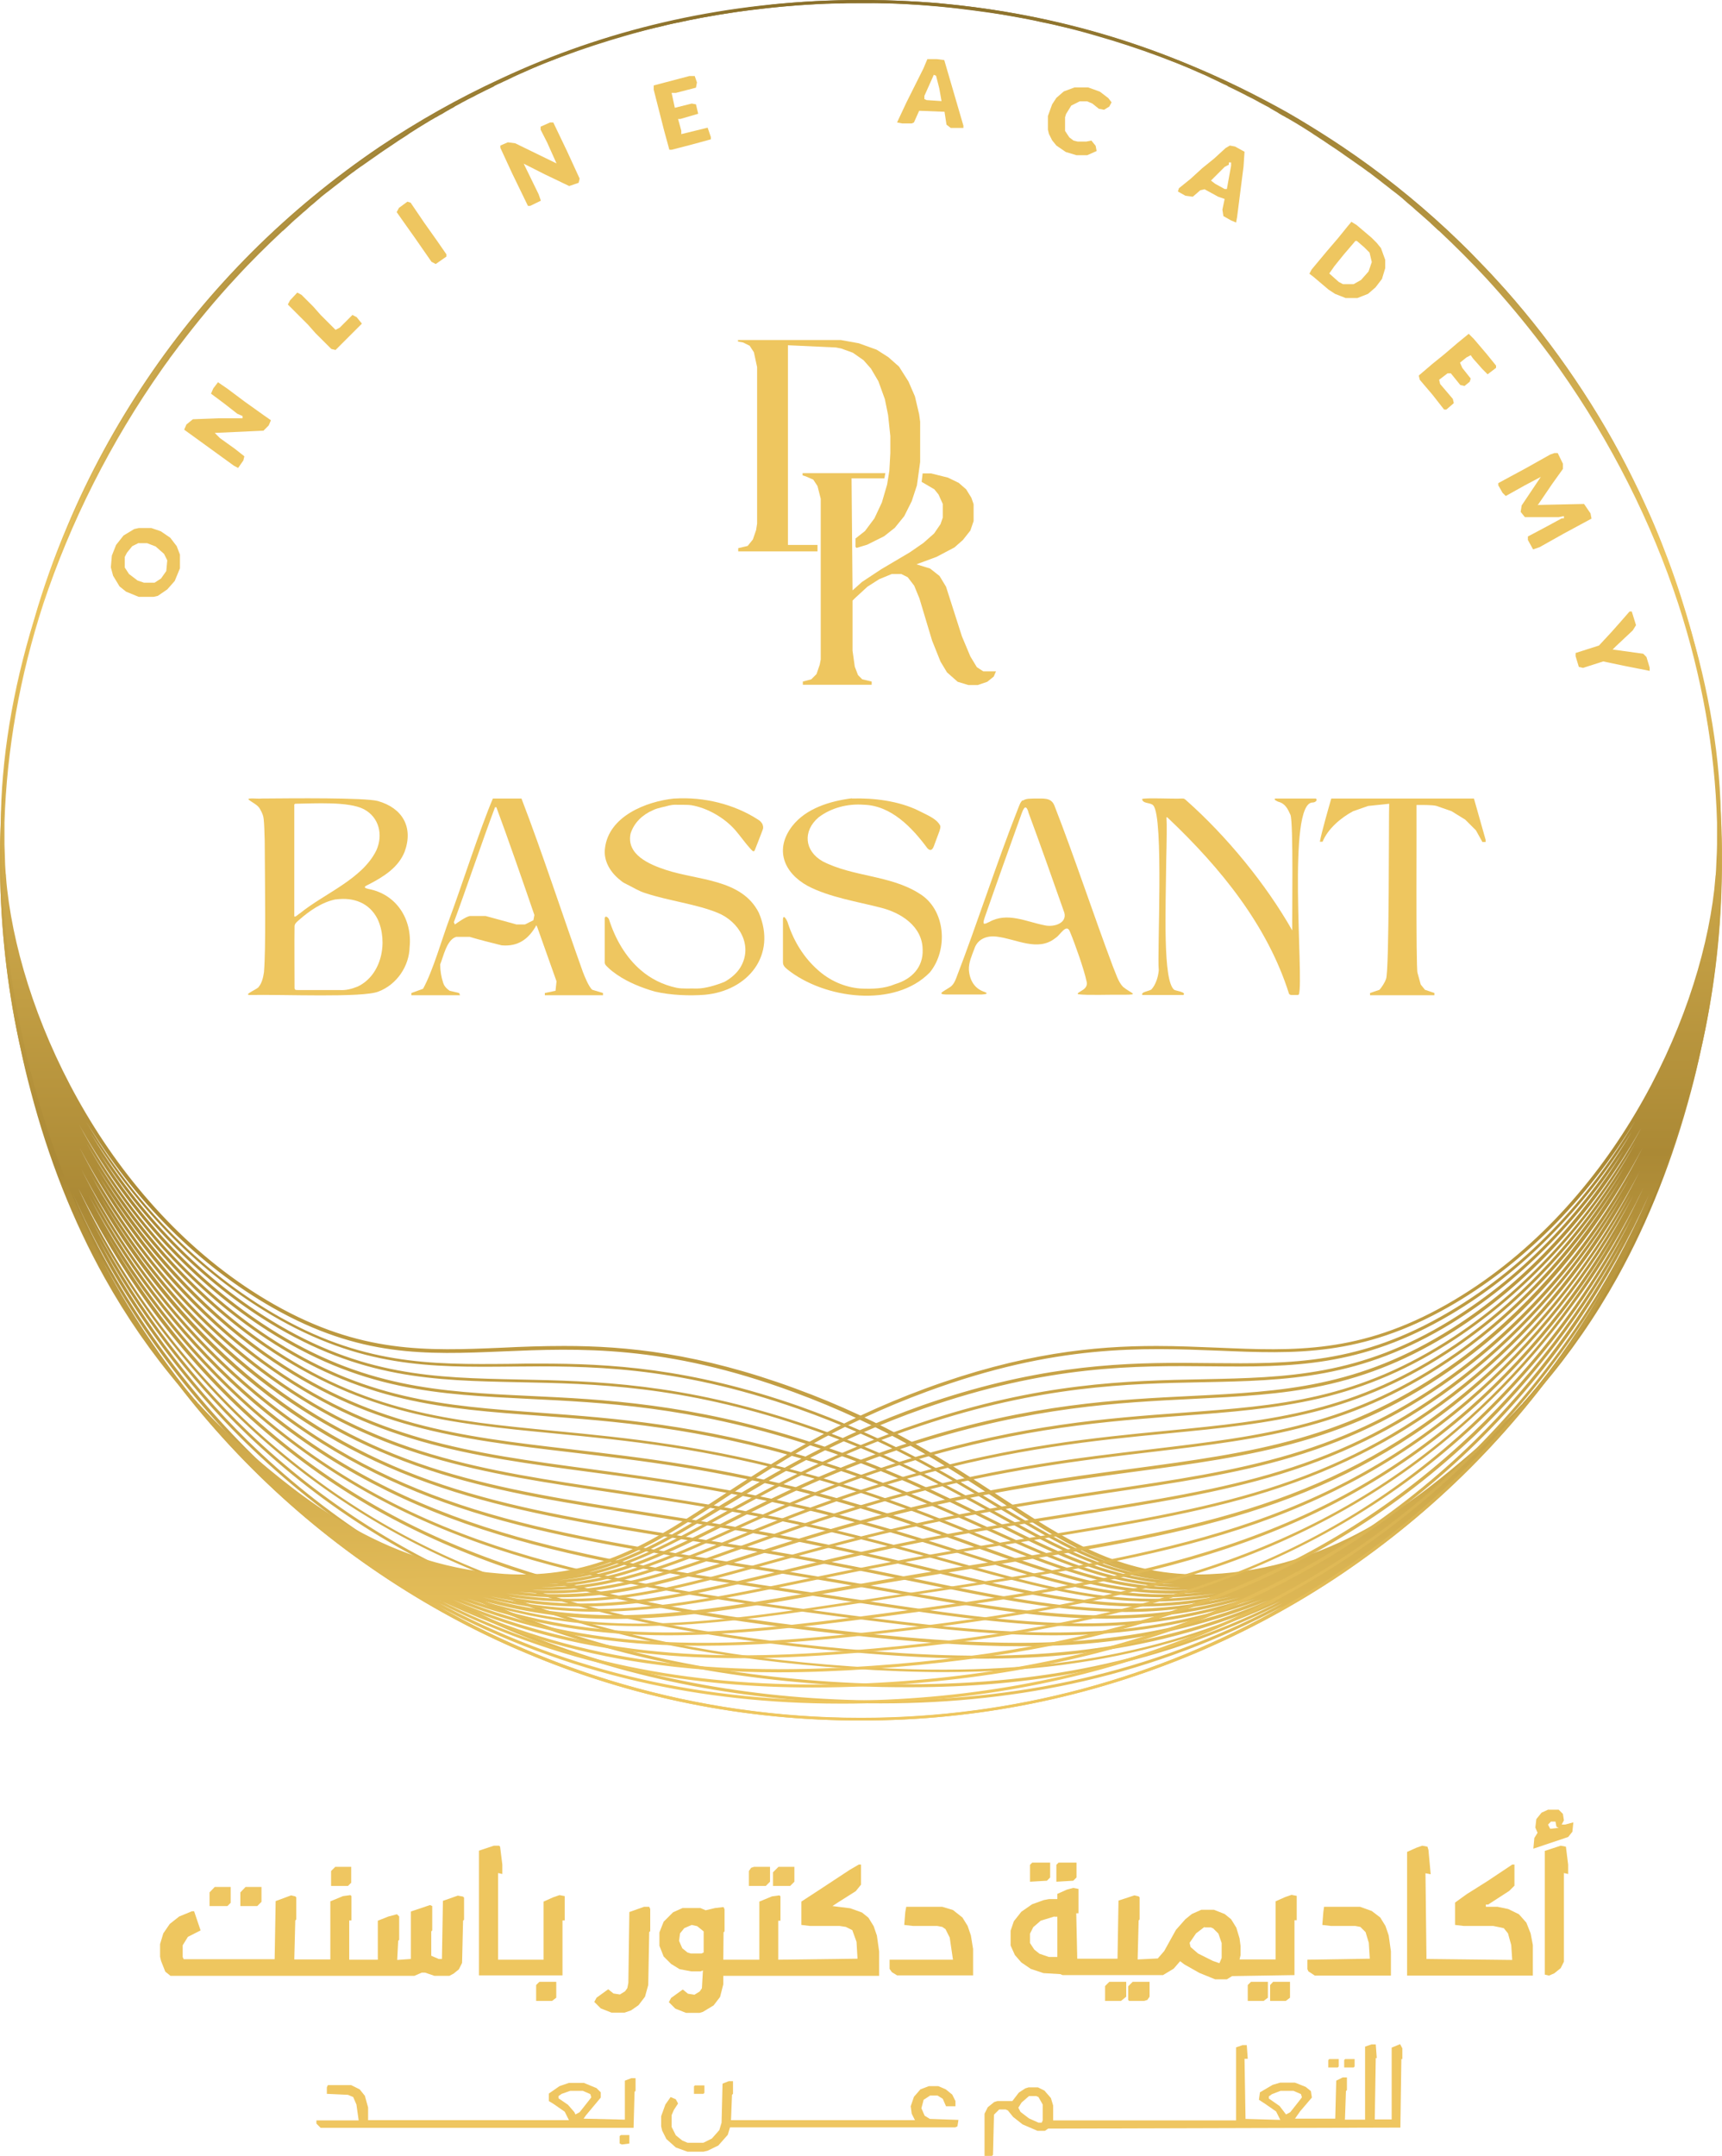 <svg width="147" height="184" viewBox="0 0 147 184" fill="none" xmlns="http://www.w3.org/2000/svg">
<g clip-path="url(#clip0_28_1774)">
<path d="M64.376 159.307H65.734V160.579L65.373 160.939H63.931V159.667L64.121 159.392L64.376 159.307Z" fill="#EFC763"/>
<path d="M96.692 169.121H98.134V170.392L97.943 170.668L97.668 170.753H96.394L96.31 170.668V169.502L96.692 169.121Z" fill="#EFC762"/>
<path d="M94.697 169.121H96.14V170.392L95.694 170.753H94.336V169.481L94.697 169.121Z" fill="#EFC762"/>
<path d="M66.456 159.307H67.814V160.579L67.453 160.939H65.989V159.773L66.456 159.307Z" fill="#EFC763"/>
<path d="M106.791 169.121H108.234V170.477L107.874 170.753H106.516V169.396L106.791 169.121Z" fill="#EEC660"/>
<path d="M108.68 169.121H110.123V170.477L109.762 170.753H108.425V169.396L108.68 169.121Z" fill="#EEC65F"/>
<path d="M46.044 169.121H47.486V170.477L47.126 170.753H45.768V169.396L46.044 169.121Z" fill="#EEC65F"/>
<path d="M91.62 161.109L92.066 161.193V163.271H91.875L91.96 167.149H95.397L95.482 162.19L96.84 161.744L97.201 161.829L97.286 161.914V163.8L97.201 163.885L97.116 167.213L98.835 167.128L99.386 166.492L100.384 164.691L101.19 163.779L101.742 163.334L102.548 162.974H103.63L104.542 163.334L105.094 163.779L105.54 164.5L105.815 165.411L105.9 166.047V166.853L105.815 167.213H108.892V162.253L109.698 161.893L110.25 161.702L110.696 161.787V163.864H110.505V168.548L105.179 168.633L104.733 168.909H103.736L102.378 168.358L101.105 167.637L100.744 167.361L100.193 167.997L99.28 168.548H90.708L90.517 168.464L89.074 168.379L87.992 168.018L87.186 167.467L86.634 166.831L86.273 166.026V164.754L86.549 163.949L87.186 163.143L88.098 162.508L89.095 162.147L89.541 162.062H90.262V161.617L91.069 161.257L91.62 161.109ZM90.008 163.546L88.841 163.906L88.204 164.458L87.928 165.009V165.814L88.289 166.365L88.735 166.725L89.541 167.001H90.262V163.567H90.008V163.546ZM102.824 164.436L102.102 164.987L101.551 165.793L101.635 166.153L102.272 166.704L103.545 167.34L104.097 167.531L104.288 167.086V165.814L104.012 165.009L103.566 164.564L103.375 164.479H102.824V164.436Z" fill="#EEC65F"/>
<path d="M24.847 161.745L25.207 161.829L25.292 161.914V163.8L25.207 163.885L25.122 167.213H28.199V162.253L29.281 161.808L29.918 161.723L30.003 161.808V163.885H29.812V167.234H32.252V163.906L33.164 163.546L33.886 163.355L34.077 163.546V165.539L33.992 165.623L33.907 167.255L35.074 167.171V163.122L36.708 162.571L36.898 162.656V164.733L36.814 164.818V166.895L37.45 167.171H37.726L37.811 162.211L39.084 161.766L39.53 161.85L39.614 161.935V163.822L39.53 163.906L39.445 167.51L39.169 168.061L38.723 168.421L38.363 168.612H37.09L36.283 168.336H36.007L35.371 168.612H14.556L14.11 168.252L13.749 167.34L13.665 166.98V165.899L13.94 164.987L14.492 164.182L15.298 163.546L16.381 163.101H16.571L17.123 164.733L16.041 165.284L15.595 166.005V167.001L15.68 167.192H23.446L23.531 162.232L24.847 161.745Z" fill="#EEC65F"/>
<path d="M73.309 159.116H73.5V160.833L73.054 161.384L71.612 162.296L71.06 162.656L72.588 162.847L73.585 163.207L74.137 163.652L74.582 164.373L74.858 165.178L75.049 166.535V168.612H61.745V169.333L61.469 170.414L60.918 171.134L60.005 171.685L59.729 171.77H58.562L57.65 171.41L57.098 170.859L57.289 170.498L58.286 169.778L58.732 170.138L59.284 170.223L59.729 169.947L59.92 169.672L60.005 168.146L59.814 168.23H59.008L58.011 168.04L57.289 167.595L56.653 166.959L56.292 166.047V164.903L56.653 163.991L57.459 163.186L58.265 162.825H59.793L60.239 163.016L61.045 162.825L61.766 162.741L61.851 162.931V164.818L61.766 164.903L61.745 167.234H64.822V162.274L65.904 161.829L66.54 161.745L66.625 161.829V163.906H66.434V167.234L73.203 167.149L73.118 165.708L72.757 164.712L72.206 164.436L71.654 164.352H69.129L68.408 164.267V162.274L69.935 161.278L72.545 159.561L73.309 159.116ZM59.05 164.267L58.414 164.542L58.053 164.987L57.968 165.623L58.244 166.259L58.69 166.62L58.965 166.704H59.878L60.069 166.62V164.818L59.517 164.373L59.05 164.267Z" fill="#EEC65F"/>
<path d="M121.411 157.505L121.856 157.59L121.941 157.866L122.132 159.943L121.687 159.858L121.772 167.171L129.092 167.255L129.007 165.984L128.731 164.987L128.37 164.542L127.458 164.352H124.933L124.212 164.267V162.359L125.209 161.639L126.928 160.558L129.092 159.116H129.283V160.918L128.837 161.363L127.034 162.529H126.843V162.72H127.84L128.752 162.91L129.665 163.355L130.301 164.076L130.662 164.987L130.853 165.984V168.591H120.117V158.035L120.923 157.675L121.411 157.505Z" fill="#EEC65F"/>
<path d="M42.161 157.505H42.606L42.691 157.59L42.882 159.116V159.922L42.521 159.837V167.234H46.404V162.274L47.211 161.914L47.762 161.723L48.208 161.808V163.885H48.017V168.57H40.888V157.929L42.161 157.505Z" fill="#EEC65F"/>
<path d="M113.03 162.72H116.106L117.104 163.08L117.825 163.631L118.271 164.352L118.546 165.157L118.737 166.514V168.591H112.245L111.693 168.23L111.608 168.04V167.234L116.934 167.149L116.849 165.793L116.573 164.881L116.127 164.436L115.682 164.352H113.603L112.881 164.267L112.966 163.186L113.03 162.72Z" fill="#EEC65F"/>
<path d="M77.362 162.72H80.438L81.351 162.995L82.157 163.631L82.603 164.352L82.879 165.157L83.069 166.323V168.57H76.577L76.131 168.294L75.94 168.018V167.234H81.351L81.075 165.348L80.714 164.627L80.438 164.436L79.993 164.352H77.913L77.192 164.267L77.277 163.186L77.362 162.72Z" fill="#EEC65F"/>
<path d="M133.229 157.505L133.675 157.59L133.866 159.116V159.922L133.505 159.837V167.404L133.229 167.955L132.678 168.4L132.232 168.591L131.871 168.506V157.95L133.229 157.505Z" fill="#EEC65E"/>
<path d="M54.977 162.72H55.422L55.507 162.91V164.797L55.422 164.881L55.337 169.396L55.061 170.392L54.51 171.113L53.873 171.558L53.322 171.749H52.197L51.285 171.389L50.733 170.837L50.924 170.477L51.921 169.757L52.367 170.117L52.918 170.202L53.364 169.926L53.555 169.651L53.64 169.205L53.725 163.165L54.977 162.72Z" fill="#EEC65F"/>
<path d="M132.147 154.432H133.06L133.42 154.792L133.505 155.343L133.314 155.704H133.59L134.312 155.513L134.227 156.318L133.866 156.764L130.895 157.76L130.98 156.848L131.256 156.403L131.065 155.958L131.15 155.237L131.596 154.686L132.147 154.432ZM132.423 155.428L132.147 155.704L132.338 156.064L133.06 155.979L132.869 155.895L132.784 155.449H132.423V155.428Z" fill="#EFC660"/>
<path d="M18.333 161.024H19.691V162.38L19.415 162.656H17.887V161.49L18.333 161.024Z" fill="#EFC762"/>
<path d="M20.964 161.024H22.322V162.296L21.961 162.656H20.518V161.49L20.964 161.024Z" fill="#EFC762"/>
<path d="M28.623 159.307H29.981V160.664L29.706 160.939H28.263V159.667L28.623 159.307Z" fill="#EFC661"/>
<path d="M90.368 158.947H91.896V160.218L91.62 160.494L90.178 160.579V159.137L90.368 158.947Z" fill="#EEC65E"/>
<path d="M88.119 158.947H89.647V160.218L89.371 160.494L87.928 160.579V159.137L88.119 158.947Z" fill="#EEC65E"/>
<path d="M119.522 174.441L119.713 174.801V175.712H119.628L119.544 181.562L89.477 181.647L89.201 181.838H88.565L87.292 181.287L86.486 180.651L86.04 180.1L85.849 180.015H85.297L84.852 180.46L84.767 183.894L84.682 183.979H84.046V180.376L84.321 179.824L84.873 179.379L85.149 179.295H86.422L86.974 178.574L87.525 178.214L87.801 178.129H88.607L89.159 178.404L89.711 179.04L89.902 179.676V180.948H105.518V174.716L106.07 174.526H106.431L106.516 175.691H106.24L106.325 180.821L109.295 180.905L108.935 180.185L108.022 179.549L107.47 179.189L107.555 178.553L108.637 177.917L109.274 177.726H110.547L111.459 178.086L111.905 178.447L111.99 178.998L110.993 180.164L110.547 180.799H113.984L114.069 177.557L114.621 177.281H114.982V178.362L114.897 178.447L114.812 180.884H116.531V174.653L117.082 174.462H117.443L117.528 175.628H117.443L117.358 180.863H118.801V174.737L119.522 174.441ZM109.316 178.426L108.595 178.701L108.319 178.892V179.083L109.232 179.718L109.783 180.439L110.144 180.248L110.865 179.337L111.141 178.977L111.056 178.701L110.42 178.426H109.316ZM87.844 178.871L87.207 179.422L86.931 179.867L87.122 180.227L87.844 180.778L88.65 181.139H88.926L89.011 180.948V179.591L88.65 178.955L88.459 178.871H87.844Z" fill="#EFC661"/>
<path d="M53.894 177.345H54.255V178.426L54.17 178.51L54.085 181.584H27.372L27.011 181.223V180.948H30.618L30.427 179.591L30.151 178.955L29.706 178.765L27.902 178.68V178.129L27.987 177.938H29.981L30.703 178.298L31.148 178.849L31.424 179.846V180.927H48.569L48.208 180.206L47.295 179.57L46.85 179.295V178.659L47.762 178.023L48.569 177.747H49.842L50.924 178.192L51.285 178.553V178.998L50.011 180.524L49.82 180.799L53.343 180.884V177.557L53.894 177.345ZM48.675 178.426L47.953 178.68L47.677 178.871V179.061L48.484 179.613L49.035 180.248L49.12 180.439L49.481 180.248L50.202 179.337L50.478 178.977L50.393 178.701L49.757 178.426H48.675Z" fill="#EFC661"/>
<path d="M62.212 177.599H62.573V178.68L62.488 178.765L62.403 180.927H78.104L77.829 180.376L77.744 179.74L78.019 178.934L78.571 178.298L79.293 178.023H80.099L80.735 178.298L81.287 178.743L81.563 179.295V179.74H80.757L80.481 179.104L80.035 178.828H79.399L78.847 179.189L78.656 179.909L78.932 180.545L79.377 180.821L81.818 180.905L81.733 181.457L81.542 181.541H62.318L62.127 182.177L61.321 183.089L60.408 183.534L60.048 183.618H58.69L57.692 183.258L56.886 182.538L56.525 181.817L56.441 181.457V180.588L56.801 179.591L57.247 178.955L57.692 179.146L57.883 179.507L57.523 180.058L57.332 180.503V181.499L57.692 182.22L58.244 182.665L58.69 182.855H60.048L60.769 182.495L61.406 181.774L61.597 181.139L61.681 177.811L62.212 177.599Z" fill="#EFC661"/>
<path d="M59.326 177.959H60.133V178.595L60.048 178.68H59.241V178.044L59.326 177.959Z" fill="#F0C763"/>
<path d="M114.833 175.712H115.639V176.348L115.555 176.433H114.748V175.797L114.833 175.712Z" fill="#F0C763"/>
<path d="M113.475 175.712H114.281V176.348L114.197 176.433H113.39V175.797L113.475 175.712Z" fill="#F0C763"/>
<path d="M53.003 182.198H53.725V182.919L53.088 183.004L52.897 182.919V182.283L53.003 182.198Z" fill="#EEC65F"/>
<path d="M68.535 40.378H75.579L75.495 40.823H72.694L72.778 50.382L73.585 49.661L75.219 48.581L77.659 47.139L78.826 46.334L79.738 45.528L80.29 44.723L80.481 44.172V43.006L80.12 42.201L79.759 41.755L78.677 41.12L78.762 40.399H79.484L80.926 40.759L81.839 41.204L82.475 41.755L82.921 42.476L83.112 43.027V44.469L82.836 45.274L82.199 46.08L81.478 46.715L79.95 47.521L78.232 48.157L79.399 48.517L80.205 49.153L80.757 50.064L82.115 54.303L82.836 56.02L83.388 56.932L83.939 57.292H84.661H85.022L84.831 57.737L84.279 58.182L83.472 58.458H82.666L81.754 58.182L80.841 57.377L80.29 56.465L79.568 54.664L78.486 51.06L78.041 49.98L77.489 49.259L76.937 48.983H76.131L75.049 49.428L74.052 50.064L72.969 51.06L72.778 51.251V55.533L72.969 56.889L73.245 57.61L73.606 57.97L74.412 58.161V58.437H68.535V58.161L69.256 57.97L69.702 57.525L69.978 56.72L70.063 56.275V42.561L69.787 41.48L69.426 40.929L68.79 40.653L68.514 40.569V40.378H68.535Z" fill="#EEC65F"/>
<path d="M63.018 29.017H71.781L73.309 29.293L74.837 29.844L75.834 30.479L76.746 31.285L77.553 32.557L78.104 33.828L78.465 35.355L78.55 35.99V39.424L78.274 41.416L77.829 42.773L77.192 44.045L76.386 45.041L75.473 45.762L74.03 46.482L73.118 46.758L73.033 46.673V45.952L73.84 45.316L74.646 44.236L75.282 42.879L75.728 41.353L75.919 40.187L76.004 38.661V37.22L75.813 35.418L75.537 34.062L74.985 32.535L74.349 31.454L73.712 30.734L72.8 30.098L71.802 29.738L71.357 29.653L67.262 29.462V46.503H69.787V47.054H63.018V46.779L63.825 46.588L64.27 46.037L64.546 45.232L64.631 44.681V31.327L64.355 30.055L63.994 29.504L63.443 29.229L62.997 29.144V29.017H63.018Z" fill="#EEC65F"/>
<path d="M21.218 68.229C21.091 68.059 22.046 68.187 22.322 68.144C24.995 68.123 31.127 68.059 32.252 68.356C34.352 68.95 35.307 70.582 34.543 72.68C34.013 74.015 32.782 74.8 31.509 75.457C31.212 75.605 30.894 75.732 31.445 75.859C33.843 76.305 35.201 78.445 34.968 80.819C34.925 82.472 33.864 84.02 32.315 84.613C30.979 85.164 24.083 84.846 21.282 84.91C20.794 84.868 22.046 84.38 22.088 84.211C22.343 83.914 22.47 83.426 22.534 82.96C22.703 80.968 22.619 75.754 22.597 71.769C22.576 70.963 22.555 70.306 22.512 69.925C22.491 69.628 22.385 69.374 22.215 69.077C22.046 68.695 21.515 68.483 21.218 68.229ZM25.207 68.589C25.144 68.611 25.122 68.632 25.122 68.674C25.122 68.907 25.122 69.67 25.122 70.666C25.122 72.447 25.122 77.258 25.122 78.17C25.144 78.361 25.504 77.979 25.61 77.937C27.69 76.241 30.915 75.033 32.124 72.574C32.718 71.26 32.379 69.755 31.064 69.056C29.769 68.377 26.841 68.568 25.207 68.589ZM28.645 76.75C27.499 76.983 26.438 77.704 25.526 78.509C25.356 78.657 25.165 78.806 25.144 79.018C25.122 80.077 25.144 83.511 25.144 84.295C25.144 84.486 25.25 84.486 25.441 84.486C26.12 84.486 28.05 84.486 28.942 84.486C29.515 84.528 30.003 84.401 30.533 84.189C32.591 83.214 33.143 80.374 32.23 78.424C31.53 77.046 30.194 76.559 28.708 76.75H28.645Z" fill="#EEC65F"/>
<path d="M57.629 68.144C60.069 67.996 62.657 68.611 64.716 69.946C64.907 70.052 65.076 70.243 65.119 70.433C65.161 70.561 65.161 70.688 65.098 70.836C64.97 71.175 64.588 72.171 64.44 72.532C64.355 72.744 64.249 72.638 64.037 72.404C63.612 71.938 63.188 71.324 62.764 70.836C61.851 69.797 60.408 68.95 59.029 68.716C58.584 68.653 58.074 68.695 57.65 68.674C57.438 68.674 57.353 68.695 57.12 68.738C56.716 68.865 56.144 68.928 55.74 69.14C54.849 69.522 54.128 70.2 53.831 71.133C53.449 72.913 55.401 73.761 56.822 74.227C59.56 75.139 63.315 74.99 64.779 77.894C66.328 81.519 63.846 84.55 60.175 84.889C58.881 84.995 57.226 84.931 55.889 84.613C54.785 84.295 53.618 83.829 52.664 83.172C52.388 82.981 52.133 82.79 51.921 82.579C51.751 82.409 51.624 82.324 51.624 82.112C51.624 81.476 51.624 78.89 51.624 78.361C51.666 78.064 51.964 78.318 52.006 78.509C52.536 80.162 53.428 81.688 54.679 82.769C55.528 83.511 56.568 84.041 57.756 84.295C58.286 84.401 58.923 84.338 59.496 84.359C60.217 84.359 61.172 84.062 61.851 83.787C62.382 83.49 62.87 83.087 63.188 82.579C64.334 80.713 63.103 78.636 61.257 77.894C59.453 77.152 57.098 76.877 55.104 76.22C54.531 76.05 54.064 75.732 53.491 75.457C53.237 75.33 53.152 75.287 52.961 75.118C52.112 74.46 51.497 73.464 51.645 72.383C51.964 69.67 55.125 68.399 57.544 68.144H57.629Z" fill="#EEC660"/>
<path d="M72.715 68.144C74.603 68.081 76.725 68.356 78.38 69.162C79.017 69.501 79.972 69.84 80.269 70.476C80.29 70.624 80.247 70.751 80.205 70.9C80.078 71.26 79.844 71.853 79.717 72.214C79.611 72.489 79.441 72.68 79.165 72.383C77.85 70.603 76.067 68.738 73.733 68.674C72.375 68.568 70.954 68.928 69.872 69.755C68.514 70.921 68.662 72.617 70.232 73.507C72.842 74.842 75.983 74.672 78.465 76.241C80.735 77.597 80.969 81.031 79.377 82.981C76.386 86.055 70.36 85.249 67.219 82.727C66.986 82.536 66.838 82.388 66.838 82.112C66.838 81.413 66.838 79.145 66.838 78.445C66.838 78.276 66.922 78.17 67.05 78.361C67.135 78.466 67.241 78.678 67.283 78.848C67.771 80.332 68.62 81.71 69.787 82.748C70.784 83.659 72.078 84.253 73.458 84.359C74.497 84.401 75.473 84.38 76.428 83.977C77.85 83.553 78.826 82.515 78.762 81.031C78.741 79.039 76.895 77.873 75.155 77.449C73.182 76.94 70.763 76.559 68.959 75.605C66.901 74.482 66.095 72.468 67.644 70.476C68.832 68.971 70.869 68.356 72.736 68.123L72.715 68.144Z" fill="#EEC65F"/>
<path d="M87.334 68.314C87.61 68.123 87.971 68.165 88.31 68.144C89.053 68.165 89.711 68.017 90.008 68.738C91.705 73.083 93.36 78.106 94.994 82.451C95.249 83.045 95.44 83.766 95.864 84.211C96.585 84.804 97.328 84.889 95.885 84.889C94.655 84.868 92.872 84.952 92.045 84.846C91.875 84.783 92.236 84.613 92.321 84.55C92.66 84.359 92.872 84.105 92.745 83.702C92.533 82.706 91.769 80.544 91.344 79.526C91.047 78.721 90.496 79.823 90.114 80.035C88.607 81.264 86.761 80.12 85.085 79.929C84.258 79.823 83.451 80.12 83.175 80.968C82.963 81.54 82.688 82.133 82.709 82.748C82.772 83.659 83.197 84.38 84.067 84.656C84.47 84.825 84.003 84.846 83.812 84.868C83.091 84.868 81.648 84.868 80.863 84.868C80.714 84.868 80.269 84.868 80.375 84.719C80.46 84.613 80.863 84.401 81.139 84.211C81.393 84.02 81.52 83.744 81.627 83.469C83.409 78.848 85.085 73.613 86.91 68.992C87.016 68.738 87.101 68.441 87.292 68.293L87.334 68.314ZM87.504 68.907C87.377 68.971 87.271 69.268 87.207 69.437C86.252 72.087 84.979 75.647 84.067 78.276C84.024 78.424 83.897 78.742 84.003 78.827C84.152 78.848 84.321 78.721 84.449 78.678C85.976 77.809 87.61 78.657 89.138 78.954C89.965 79.166 91.26 78.763 90.793 77.704C89.987 75.393 88.65 71.641 87.801 69.352C87.759 69.162 87.653 68.865 87.504 68.907Z" fill="#EEC65F"/>
<path d="M42.076 68.144H44.516C46.235 72.595 48.144 78.445 49.757 82.939C49.884 83.278 50.266 84.232 50.563 84.465L51.475 84.74V84.931H46.51V84.74L47.423 84.55L47.508 83.744L45.874 79.145L45.789 78.954C45.131 80.141 44.219 80.798 42.818 80.671C42.139 80.501 40.782 80.162 40.102 79.95H38.935C38.129 80.205 37.853 81.625 37.578 82.303C37.578 82.833 37.662 83.363 37.832 83.871C37.896 84.083 38.023 84.253 38.193 84.401L38.384 84.55L39.19 84.74L39.275 84.931H35.116V84.74L36.114 84.38C36.962 82.854 37.747 80.056 38.363 78.424C39.317 75.881 41.015 70.603 42.076 68.144ZM42.267 68.865C41.248 71.557 39.742 76.008 38.745 78.7L38.829 78.891C39.105 78.7 39.763 78.233 40.102 78.17H41.461L43.094 78.615L44.092 78.891H44.813L45.534 78.53L45.619 78.085C44.77 75.605 43.285 71.324 42.373 68.886H42.267V68.865Z" fill="#EEC65F"/>
<path d="M97.498 68.187C97.731 68.059 100.171 68.187 100.893 68.144C101.062 68.144 101.084 68.144 101.232 68.271C104.754 71.387 108.086 75.478 110.314 79.399C110.292 78.233 110.42 70.264 110.165 69.543C109.932 69.034 109.72 68.568 109.125 68.42C109.041 68.377 108.659 68.229 108.871 68.144C109.316 68.144 111.947 68.144 112.329 68.144C112.52 68.293 112.266 68.483 112.054 68.483C109.847 68.462 111.311 83.426 110.887 84.846C110.823 84.952 110.674 84.889 110.462 84.91C110.25 84.91 110.123 84.931 110.038 84.804C108.192 78.954 104.182 74.058 99.789 69.882C99.683 69.797 99.598 69.67 99.577 69.776C99.62 70.306 99.598 71.705 99.556 73.422C99.514 77.619 99.259 83.681 100.235 84.465C100.341 84.55 101.317 84.656 101.02 84.91C100.617 84.91 97.859 84.91 97.54 84.91C97.455 84.868 97.498 84.762 97.604 84.698C97.774 84.613 98.156 84.528 98.283 84.444C98.665 84.041 98.877 83.341 98.919 82.79C98.771 81.455 99.365 69.755 98.453 68.738C98.24 68.462 97.54 68.611 97.498 68.187Z" fill="#EEC660"/>
<path d="M113.645 68.144H125.824L126.821 71.663V71.853H126.546L125.994 70.857L125.082 69.946L123.915 69.225L122.641 68.78C122.281 68.674 121.305 68.695 120.923 68.695C120.944 69.522 120.859 82.642 121.008 83.024L121.283 84.02L121.644 84.465L122.45 84.74V84.931H116.955V84.74L117.761 84.465C117.952 84.253 118.228 83.829 118.313 83.553C118.61 83.108 118.546 69.437 118.589 68.589L116.785 68.78L115.512 69.225C114.472 69.776 113.348 70.73 112.902 71.832H112.669C112.839 70.942 113.39 69.034 113.645 68.144Z" fill="#EEC65F"/>
<path d="M132.699 38.661H132.975L133.42 39.572V40.017L132.508 41.289L131.341 43.006L131.256 43.091L135.224 43.006L135.776 43.812L135.86 44.257L133.505 45.528L131.426 46.694L130.874 46.885L130.429 46.08V45.783L132.147 44.871L133.314 44.236H133.505V44.045L133.06 44.13H130.174L129.813 43.684L129.898 43.133L131.532 40.696L130.174 41.416L128.54 42.328L128.264 42.052L127.904 41.416V41.226L130.259 39.954L132.338 38.788L132.699 38.661Z" fill="#EEC660"/>
<path d="M115.364 18.928L115.809 19.203L117.082 20.284L117.528 20.729L117.889 21.174L118.249 22.171V22.891L117.973 23.803L117.422 24.523L116.785 25.075L115.873 25.435H114.876L113.963 25.075L113.412 24.714L112.138 23.633L111.778 23.358L111.969 22.997L113.242 21.471L114.239 20.305L115.045 19.309L115.364 18.928ZM115.724 20.539L114.727 21.704L113.921 22.701L113.475 23.337L114.281 24.057L114.642 24.248H115.555L116.191 23.888L116.828 23.167L117.104 22.361L116.913 21.556L116.467 21.111L115.83 20.56H115.724V20.539Z" fill="#EEC660"/>
<path d="M79.165 5.045H79.972L80.608 5.129L82.242 10.725V10.916H81.16L80.799 10.64L80.629 9.538L78.465 9.453L78.019 10.45L77.829 10.534H77.022L76.577 10.45L77.383 8.733L78.826 5.85L79.165 5.045ZM79.717 6.38L78.911 8.182V8.457L79.102 8.542L80.375 8.627L80.184 7.546L79.908 6.465L79.717 6.38Z" fill="#EEC660"/>
<path d="M104.988 12.421L105.433 12.505L106.24 12.951L106.155 14.222L105.603 18.546L105.518 18.991L105.073 18.801L104.436 18.44L104.351 17.889L104.542 16.978L103.991 16.787L102.824 16.151L102.463 16.236L101.826 16.787L101.19 16.702L100.553 16.342L100.638 16.066L101.635 15.261L102.633 14.35L103.63 13.544L104.627 12.633L104.988 12.421ZM104.903 13.862V14.053L104.542 14.243L103.375 15.409L103.736 15.685L104.542 16.13H104.733L105.094 14.137V13.862H104.903Z" fill="#EEC660"/>
<path d="M125.379 28.487L125.824 28.932L126.906 30.204L127.713 31.2V31.391L126.991 31.942L126.546 31.497L125.739 30.585L125.548 30.31L125.188 30.501L124.636 30.946L124.827 31.391L125.548 32.302L125.464 32.578L125.018 32.938L124.657 32.853L123.851 31.857H123.575L122.854 32.408L122.939 32.769L124.021 34.04L124.106 34.401L123.469 34.952H123.278L122.281 33.68L121.199 32.408L121.114 32.048L122.281 31.052L123.278 30.246L124.445 29.25L125.379 28.487Z" fill="#EEC660"/>
<path d="M91.727 7.461H92.894L93.891 7.821L94.612 8.372L94.888 8.733L94.697 9.093L94.251 9.368L93.806 9.284L93.254 8.839L92.809 8.648H92.172L91.451 9.008L91.005 9.729L90.92 10.004V11.17L91.281 11.721L91.642 11.997L92.002 12.082H92.724L93.169 11.997L93.53 12.442L93.615 12.887L92.809 13.247H91.896L90.984 12.972L90.178 12.421L89.817 11.976L89.541 11.425L89.456 11.064V9.898L89.817 8.902L90.178 8.351L90.814 7.8L91.727 7.461Z" fill="#EEC660"/>
<path d="M139.107 52.184H139.298L139.659 53.35L139.383 53.795L137.94 55.151L137.664 55.427L140.274 55.787L140.55 56.063L140.826 56.974V57.25L138.576 56.804L136.858 56.444L135.139 56.995L134.778 56.91L134.503 55.999V55.724L136.497 55.088L137.579 53.922L138.385 53.011L139.107 52.184Z" fill="#EEC660"/>
<path d="M18.608 32.62L19.415 33.171L20.858 34.252L22.491 35.418L23.128 35.863L22.937 36.308L22.491 36.753L18.333 36.944L18.778 37.389L20.051 38.301L20.858 38.937L20.773 39.297L20.327 39.933L19.966 39.742L16.72 37.389L15.723 36.669L15.914 36.224L16.465 35.778L18.715 35.694H20.709V35.503L20.264 35.312L19.096 34.401L18.014 33.595L18.205 33.15L18.608 32.62Z" fill="#EEC660"/>
<path d="M46.956 10.45H47.232L48.399 12.887L49.481 15.24L49.396 15.6L48.59 15.876L46.51 14.879L44.707 13.968L45.98 16.575L46.171 17.126L45.258 17.571H45.068L43.71 14.773L42.712 12.611V12.421L43.349 12.145L43.985 12.23L47.508 13.947L46.701 12.145L46.15 11.064V10.81L46.956 10.45Z" fill="#EEC660"/>
<path d="M11.84 45.062H12.922L13.728 45.338L14.534 45.889L15.086 46.609L15.362 47.33V48.496L14.916 49.577L14.28 50.297L13.474 50.849L13.113 50.933H11.84L10.758 50.488L10.206 50.043L9.654 49.132L9.463 48.411L9.548 47.415L9.909 46.503L10.546 45.698L11.458 45.147L11.84 45.062ZM11.84 46.334L11.288 46.609L10.842 47.16L10.652 47.521V48.432L11.012 48.983L11.734 49.534L12.285 49.725H13.198L13.749 49.365L14.195 48.729L14.28 47.818L14.004 47.267L13.283 46.631L12.561 46.355H11.84V46.334Z" fill="#EEC660"/>
<path d="M58.859 6.486H59.305L59.496 7.037L59.411 7.482L57.692 7.927H57.332L57.608 9.199L59.05 8.839L59.411 8.902L59.602 9.708L58.074 10.153H57.883L58.159 11.149V11.446L60.408 10.895L60.684 11.7V11.891L59.05 12.336L57.332 12.781H57.141L56.695 11.149L55.804 7.652V7.291L58.859 6.486Z" fill="#EEC660"/>
<path d="M25.377 24.969L25.738 25.159L26.735 26.155L27.372 26.876L28.645 28.148L29.005 27.957L30.087 26.876L30.448 27.067L30.894 27.618L28.645 29.865L28.284 29.78L26.926 28.424L26.289 27.703L24.571 25.986L24.762 25.626L25.377 24.969Z" fill="#EEC660"/>
<path d="M34.777 17.211L35.053 17.296L36.22 19.013L37.302 20.539L38.108 21.704V21.895L37.196 22.531L36.835 22.34L35.392 20.263L34.31 18.737L33.864 18.101L34.055 17.741L34.777 17.211Z" fill="#EEC660"/>
<path d="M146.979 75.224C147 74.545 147 73.973 147 73.528V73.422C147 73.104 147 72.807 147 72.489C147 71.875 146.979 71.26 146.958 70.645C146.936 70.327 146.936 70.031 146.915 69.713C146.491 61.107 144.581 52.756 141.229 44.829C140.995 44.278 140.762 43.748 140.507 43.197C140.147 42.391 139.765 41.586 139.361 40.781C137.919 37.855 136.264 35.036 134.439 32.345C132.635 29.674 130.641 27.109 128.498 24.693C127.904 24.036 127.309 23.379 126.694 22.743C126.291 22.319 125.867 21.895 125.463 21.471C124.848 20.857 124.212 20.242 123.554 19.627C120.753 17.02 117.74 14.625 114.579 12.505C113.348 11.679 112.096 10.895 110.823 10.132C109.55 9.369 108.255 8.69 106.94 8.012C105.349 7.207 103.736 6.444 102.102 5.765C95.588 3.01 88.777 1.229 81.796 0.445C81.181 0.382 80.587 0.318 79.972 0.254C77.829 0.085 75.664 0 73.5 0C73.182 0 72.885 0 72.566 0C72.375 0 72.184 0 71.993 0.021C71.909 0.021 71.824 0.021 71.739 0.021C71.739 0.021 71.739 0.021 71.718 0.021C71.718 0.021 71.718 0.021 71.696 0.021C71.696 0.021 71.696 0.021 71.675 0.021C71.675 0.021 71.675 0.021 71.654 0.021C71.654 0.021 71.654 0.021 71.633 0.021C71.633 0.021 71.633 0.021 71.612 0.021C71.612 0.021 71.612 0.021 71.59 0.021C71.59 0.021 71.59 0.021 71.569 0.021C71.569 0.021 71.569 0.021 71.548 0.021C61.3 0.297 51.645 2.543 42.733 6.719C39.148 8.372 35.689 10.322 32.4 12.527C28.517 15.155 24.847 18.165 21.515 21.492C18.184 24.82 15.171 28.466 12.54 32.366C9.888 36.287 7.596 40.484 5.771 44.829C4.647 47.478 3.692 50.149 2.907 52.883C1.061 58.903 0.085 64.817 0.064 70.391C0.021 71.387 0 72.405 0 73.422C0 83.342 1.952 92.943 5.771 101.994C7.617 106.339 9.888 110.536 12.54 114.457C15.171 118.336 18.184 122.003 21.515 125.33C24.847 128.658 28.496 131.668 32.4 134.296C36.326 136.946 40.527 139.235 44.877 141.057C53.937 144.894 63.57 146.823 73.479 146.823C83.409 146.823 93.021 144.873 102.081 141.057C106.431 139.213 110.632 136.946 114.557 134.296C118.44 131.668 122.111 128.658 125.442 125.33C127.628 123.147 129.686 120.794 131.596 118.357C134.014 115.517 136.179 112.401 138.067 109.01C140.741 104.198 142.841 98.836 144.369 93.07C144.687 91.883 144.963 90.718 145.196 89.594C146.279 84.889 146.873 80.099 146.979 75.224ZM22.067 117.679C26.862 121.409 31.806 123.974 37.641 125.775C42.988 127.429 48.59 128.298 55.083 129.315C59.645 130.036 64.843 130.841 70.529 132.049C73.988 132.77 77.128 133.533 79.908 134.211C85.043 135.441 89.477 136.522 93.763 136.924C95.015 137.051 96.246 137.094 97.434 137.094C100.044 137.094 102.548 136.818 105.158 136.225C101.975 136.988 99.025 137.306 96.097 137.306C90.538 137.306 85.022 136.161 78.083 134.72C75.813 134.254 73.458 133.766 70.89 133.279C66.413 132.41 62.339 131.753 58.393 131.117C43.752 128.743 33.185 127.026 22.109 118.145C16.699 113.8 12.094 108.268 8.53 102.057C12.137 108.204 16.762 113.545 22.067 117.679ZM7.66 100.065C11.458 106.826 16.444 112.634 22.215 117C26.735 120.392 31.318 122.744 36.708 124.334C41.609 125.797 46.659 126.538 52.515 127.407C57.692 128.17 63.549 129.04 70.232 130.566C74.434 131.541 78.104 132.558 81.329 133.448C86.04 134.762 90.114 135.886 94.124 136.394C95.588 136.585 97.01 136.67 98.431 136.67C100.468 136.67 102.484 136.479 104.564 136.098C102.039 136.628 99.704 136.84 97.392 136.84C91.917 136.84 86.677 135.568 79.972 133.957C77.192 133.279 74.052 132.537 70.593 131.795C64.907 130.587 59.708 129.781 55.146 129.061C42.055 127.005 32.591 125.521 22.258 117.467C16.338 112.888 11.373 106.869 7.66 100.065ZM98.41 136.437C92.957 136.437 87.907 135.038 81.372 133.215C78.147 132.325 74.476 131.307 70.275 130.332C63.591 128.785 57.714 127.937 52.536 127.153C41.121 125.479 32.103 124.143 22.364 116.788C15.935 111.935 10.588 105.364 6.79 97.924C10.715 105.385 16.083 111.744 22.364 116.322C31.679 123.126 39.954 124.228 50.436 125.627C56.059 126.369 62.403 127.238 69.935 129.103C74.773 130.311 78.847 131.604 82.412 132.728C88.65 134.72 93.657 136.31 99.323 136.31C100.765 136.31 102.251 136.204 103.821 135.971C101.932 136.288 100.15 136.437 98.41 136.437ZM6.387 98.666C10.206 106.445 15.574 113.27 21.918 118.357C27.032 122.469 32.422 125.309 38.851 127.323C44.749 129.167 51.03 130.184 58.329 131.371C62.276 132.007 66.328 132.664 70.826 133.533C73.394 134.021 75.749 134.508 78.019 134.974C84.979 136.416 90.517 137.56 96.076 137.56C99.238 137.56 102.399 137.2 105.837 136.31C101.869 137.412 98.198 137.857 94.442 137.857C88.713 137.857 82.836 136.818 75.537 135.525C74.137 135.271 72.672 135.017 71.166 134.762C68.174 134.254 65.331 133.787 62.573 133.342C45.938 130.672 33.928 128.743 21.961 118.844C15.383 113.397 10.057 106.381 6.344 98.539C6.344 98.56 6.365 98.603 6.387 98.666ZM99.323 136.055C93.679 136.055 88.692 134.466 82.475 132.494C78.889 131.35 74.837 130.057 69.978 128.849C62.445 126.984 56.08 126.136 50.457 125.373C40.018 123.974 31.764 122.872 22.491 116.11C16.996 112.083 12.222 106.678 8.53 100.489C12.285 106.593 17.059 111.786 22.47 115.623C31.382 121.897 39.042 122.787 48.696 123.931C54.637 124.631 61.363 125.415 69.596 127.619C75.007 129.061 79.377 130.629 83.218 132.028C89.35 134.232 94.23 135.992 99.98 135.992C100.872 135.992 101.784 135.949 102.739 135.865C101.572 135.992 100.447 136.055 99.323 136.055ZM21.791 119.035C33.801 128.976 45.853 130.926 62.53 133.597C65.267 134.042 68.111 134.487 71.124 135.017C72.651 135.271 74.094 135.547 75.495 135.78C82.093 136.946 87.313 137.878 92.384 138.09C93.084 138.111 93.785 138.132 94.464 138.132C98.665 138.132 102.484 137.581 106.516 136.373C101.635 137.942 97.158 138.535 92.448 138.535C86.486 138.535 80.141 137.56 72.1 136.331L71.442 136.225C70.402 136.055 69.362 135.907 68.344 135.759C48.993 132.834 35.01 130.714 21.812 119.501C16.105 114.626 11.352 108.586 7.787 101.867C11.437 108.543 16.232 114.436 21.791 119.035ZM101.826 135.674C95.27 136.098 90.071 134.211 83.324 131.774C79.462 130.375 75.091 128.806 69.681 127.365C61.427 125.161 54.679 124.376 48.738 123.677C39.105 122.554 31.488 121.663 22.619 115.411C16.932 111.362 12.009 105.851 8.254 99.514C12.094 105.809 17.017 111.087 22.597 114.923C31.17 120.752 38.278 121.451 47.274 122.32C53.449 122.914 60.43 123.592 69.299 126.115C75.198 127.789 79.802 129.654 83.855 131.307C89.923 133.766 94.655 135.695 100.553 135.695C100.999 135.695 101.402 135.695 101.826 135.674ZM21.643 119.713C24.868 122.448 28.178 124.694 31.785 126.581C35.095 128.319 38.638 129.76 42.627 130.968C50.202 133.279 58.584 134.55 68.302 136.013C69.32 136.161 70.36 136.331 71.399 136.479L72.057 136.585C79.611 137.73 85.573 138.641 91.217 138.768C91.62 138.768 92.023 138.79 92.427 138.79C97.668 138.79 102.293 138.048 107.152 136.437C95.758 140.485 86.061 139.616 71.739 137.73C50.372 134.89 35.328 132.155 21.685 120.222C15.935 115.156 11.161 108.925 7.596 102.036C11.203 108.84 16.041 114.902 21.643 119.713ZM83.982 131.096C79.929 129.442 75.325 127.577 69.405 125.903C60.514 123.38 53.512 122.702 47.338 122.109C38.384 121.239 31.297 120.561 22.788 114.754C16.55 110.472 11.246 104.431 7.363 97.5C11.352 104.452 16.677 110.239 22.767 114.266C26.565 116.767 30.278 118.378 34.437 119.353C38.214 120.243 42.055 120.519 46.107 120.816C52.43 121.282 59.602 121.812 69.023 124.652C75.388 126.56 80.162 128.722 84.364 130.629C90.326 133.321 94.952 135.419 100.935 135.441C94.93 135.525 90.135 133.575 83.982 131.096ZM12.752 110.811C15.362 114.351 18.311 117.573 21.515 120.392C27.987 126.051 35.095 129.951 43.901 132.664C52.303 135.271 61.851 136.649 71.718 137.963C78.635 138.874 84.491 139.553 89.965 139.553C96.013 139.553 101.635 138.726 107.767 136.479C96.628 140.846 86.528 140.803 72.057 139.192C50.266 136.755 35.01 132.982 21.558 120.879C16.487 116.28 12.179 110.79 8.806 104.749C9.994 106.848 11.309 108.882 12.752 110.811ZM84.47 130.396C80.247 128.488 75.452 126.326 69.087 124.398C59.666 121.557 52.473 121.028 46.129 120.561C37.747 119.947 31.127 119.459 22.895 114.054C16.296 109.688 10.694 103.308 6.747 95.953C6.853 96.123 6.938 96.313 7.044 96.483C11.118 103.668 16.614 109.582 22.895 113.588C26.565 115.919 30.13 117.403 34.119 118.251C37.705 119.014 41.312 119.184 45.11 119.374C51.539 119.692 58.838 120.031 68.726 123.189C75.495 125.351 80.396 127.81 84.746 129.972C88.247 131.731 91.281 133.257 94.506 134.19C96.416 134.741 98.283 135.08 100.214 135.186C94.612 134.996 90.156 132.982 84.47 130.396ZM12.625 111.299C15.213 114.881 18.163 118.166 21.367 121.07C24.762 124.122 28.284 126.666 32.124 128.849C35.774 130.905 39.636 132.6 43.943 134.042C51.263 136.458 59.645 138.09 71.993 139.468C78.168 140.146 82.921 140.485 87.058 140.485C88.607 140.485 90.071 140.443 91.493 140.358C97.498 139.977 102.866 138.768 108.362 136.543C96.522 141.63 85.382 141.884 72.312 140.718C48.484 138.556 33.716 133.024 21.388 121.621C15.235 115.877 10.27 109.01 6.705 101.443C8.402 104.876 10.397 108.204 12.625 111.299ZM84.852 129.739C80.502 127.556 75.579 125.097 68.811 122.935C58.902 119.777 51.582 119.417 45.131 119.12C37.556 118.76 31.021 118.442 23.043 113.376C16.869 109.433 11.988 104.05 8.36 98.179C12.328 104.368 17.357 109.433 23.043 112.91C30.851 117.679 37.068 117.806 44.261 117.954C50.754 118.081 58.117 118.23 68.408 121.685C75.537 124.08 80.566 126.835 85 129.294C88.374 131.159 91.281 132.749 94.4 133.787C96.034 134.338 97.668 134.699 99.323 134.868C94.209 134.423 90.071 132.346 84.852 129.739ZM12.519 111.786C15.107 115.411 18.035 118.781 21.239 121.769C27.796 127.853 35.265 132.304 44.049 135.398C51.836 138.132 60.812 139.913 72.312 140.952C76.64 141.354 80.417 141.545 83.833 141.545C86.677 141.545 89.286 141.418 91.79 141.142C97.88 140.485 103.333 139.044 108.934 136.585C98.347 141.524 87.483 143.219 72.651 142.202C50.266 140.676 33.949 134.338 21.303 122.299C15.659 116.916 11.034 110.557 7.575 103.626C8.997 106.445 10.673 109.179 12.519 111.786ZM85.128 129.082C80.693 126.644 75.664 123.868 68.493 121.473C58.159 118.018 50.775 117.848 44.261 117.721C37.09 117.573 30.915 117.445 23.17 112.698C16.571 108.649 11.415 102.884 7.702 96.631C11.797 103.287 17.144 108.67 23.192 112.231C30.83 116.725 36.75 116.682 43.582 116.619C50.096 116.555 57.459 116.492 68.132 120.222C75.579 122.85 80.672 125.924 85.149 128.637C88.395 130.587 91.196 132.282 94.251 133.427C95.461 133.872 96.649 134.211 97.859 134.444C93.424 133.639 89.711 131.604 85.128 129.082ZM21.091 122.426C27.732 128.764 35.265 133.427 44.113 136.734C52.303 139.786 61.639 141.651 72.609 142.393C75.452 142.584 78.083 142.69 80.587 142.69C84.703 142.69 88.459 142.435 92.045 141.884C98.113 140.973 103.757 139.256 109.338 136.628C109.401 136.606 109.444 136.585 109.507 136.543C99.895 141.418 89.647 143.728 77.574 143.728C76.046 143.728 74.497 143.686 72.927 143.622C51.582 142.647 34.161 135.674 21.133 122.935C15.999 117.891 11.691 112.062 8.381 105.724C11.713 111.892 15.999 117.551 21.091 122.426ZM85.276 128.425C80.778 125.712 75.664 122.638 68.195 119.989C58.838 116.725 52.006 116.364 46.065 116.364C45.216 116.364 44.367 116.364 43.54 116.386C36.729 116.449 30.851 116.492 23.276 112.041C16.232 107.886 10.821 101.739 7.023 95.148C7.108 95.296 7.193 95.444 7.278 95.593C11.479 102.502 17.017 108.035 23.276 111.595C30.745 115.835 36.368 115.601 42.882 115.326C49.396 115.05 56.759 114.732 67.771 118.802C75.558 121.663 80.714 125.055 85.255 128.043C89.265 130.672 92.703 132.94 96.882 134.021C92.83 132.961 89.329 130.862 85.276 128.425ZM12.285 112.74C14.832 116.47 17.76 119.968 20.964 123.105C24.316 126.369 27.966 129.294 31.849 131.795C35.668 134.254 39.827 136.373 44.176 138.09C52.685 141.439 62.36 143.389 72.906 143.877C74.519 143.961 76.11 143.982 77.638 143.982C82.879 143.982 87.716 143.559 92.299 142.668C98.389 141.503 104.054 139.574 109.635 136.734C109.762 136.67 109.868 136.606 109.995 136.543C109.932 136.564 109.889 136.606 109.826 136.628C99.323 142.308 88.013 145.106 75.304 145.106C74.603 145.106 73.924 145.106 73.224 145.085C52.579 144.597 34.522 137.157 21.006 123.592C14.704 117.233 9.718 109.9 6.238 101.909C7.914 105.703 9.951 109.349 12.285 112.74ZM78.189 0.403C79.441 0.488 80.672 0.593 81.881 0.742C82.794 0.848 83.706 0.975 84.618 1.102C85.234 1.187 85.828 1.293 86.422 1.399C87.016 1.505 87.61 1.611 88.225 1.738C88.82 1.865 89.414 1.992 90.008 2.12C91.196 2.395 92.363 2.692 93.509 3.031C123.32 11.509 145.451 38.428 146.682 70.603C146.724 71.535 146.745 72.489 146.745 73.422C146.745 73.549 146.745 73.676 146.745 73.803C146.724 75.33 146.597 79.293 145.727 84.571C145.727 84.592 145.727 84.635 145.706 84.656C145.706 84.677 145.706 84.677 145.706 84.698C145.239 87.432 144.581 90.506 143.648 93.791C143.414 94.618 143.138 95.466 142.862 96.335C140.571 103.329 137.155 110.472 132.338 116.873C132.296 116.916 132.275 116.958 132.232 117.022C132.147 117.149 132.041 117.255 131.956 117.382L131.935 117.403C131.659 117.763 131.383 118.103 131.108 118.442C131.044 118.526 130.959 118.611 130.874 118.717C130.768 118.844 130.662 118.972 130.556 119.099C130.535 119.12 130.535 119.12 130.513 119.141C130.429 119.226 130.365 119.332 130.28 119.417C130.195 119.501 130.132 119.586 130.047 119.671C130.025 119.692 130.004 119.713 129.983 119.756C129.941 119.798 129.898 119.862 129.834 119.904C129.474 120.307 129.113 120.688 128.731 121.07C128.625 121.176 128.519 121.282 128.413 121.388C128.392 121.409 128.37 121.43 128.349 121.451C128.307 121.494 128.286 121.515 128.243 121.557C127.394 122.384 126.503 123.211 125.57 123.995C121.39 127.556 114.388 133.491 104.309 134.275C103.63 134.317 102.972 134.36 102.357 134.36C95.503 134.36 91.005 131.413 85.425 127.747C80.863 124.758 75.707 121.345 67.877 118.484C59.666 115.474 53.47 114.86 48.165 114.86C46.319 114.86 44.58 114.923 42.882 115.008C36.41 115.283 30.809 115.517 23.404 111.32C9.633 103.499 1.931 87.475 0.615 75.923C0.573 75.541 0.53 75.139 0.509 74.757C0.509 74.694 0.509 74.63 0.488 74.567C0.488 74.46 0.467 74.376 0.467 74.27C0.446 73.952 0.424 73.634 0.424 73.316C0.403 72.913 0.403 72.489 0.382 72.065C0.382 72.002 0.382 71.917 0.382 71.853C0.382 71.726 0.382 71.599 0.382 71.493V71.472C0.382 71.345 0.382 71.196 0.382 71.069C0.382 70.921 0.382 70.794 0.382 70.645C0.382 70.561 0.382 70.476 0.382 70.391C0.382 70.327 0.382 70.264 0.382 70.2C0.573 63.969 1.697 57.673 3.692 51.548C6.005 44.575 9.442 37.728 13.834 31.497C14.004 31.264 14.153 31.03 14.322 30.819C14.386 30.734 14.45 30.649 14.513 30.543C14.619 30.395 14.726 30.267 14.832 30.119C14.959 29.95 15.086 29.78 15.213 29.61C15.256 29.547 15.298 29.483 15.362 29.42C16.847 27.47 18.417 25.562 20.094 23.76C21.388 22.34 22.746 21.005 24.125 19.712C24.146 19.712 24.146 19.691 24.168 19.691C24.38 19.5 24.571 19.309 24.783 19.119C24.825 19.076 24.847 19.055 24.889 19.013C25.059 18.843 25.25 18.695 25.441 18.525C25.504 18.462 25.568 18.419 25.632 18.355C25.78 18.207 25.95 18.08 26.098 17.953C26.183 17.868 26.268 17.804 26.353 17.72C26.48 17.614 26.608 17.486 26.756 17.381C26.862 17.274 26.99 17.19 27.096 17.084C27.202 16.999 27.308 16.914 27.414 16.808C27.562 16.702 27.69 16.575 27.838 16.469C27.923 16.405 28.008 16.342 28.093 16.278C28.263 16.151 28.432 16.003 28.602 15.876C28.666 15.833 28.708 15.791 28.772 15.748C28.963 15.6 29.154 15.452 29.366 15.282C29.387 15.261 29.43 15.24 29.451 15.219C29.663 15.049 29.875 14.901 30.087 14.731C30.109 14.731 30.109 14.71 30.13 14.71C30.342 14.54 30.554 14.392 30.767 14.243C30.809 14.222 30.851 14.18 30.894 14.159C31.085 14.032 31.276 13.883 31.467 13.756C31.53 13.714 31.615 13.65 31.679 13.608C31.849 13.502 31.997 13.374 32.167 13.268C32.273 13.205 32.358 13.12 32.464 13.057C32.591 12.972 32.74 12.866 32.867 12.781C32.994 12.696 33.122 12.611 33.249 12.527C33.355 12.463 33.461 12.378 33.567 12.315C33.716 12.209 33.886 12.103 34.034 11.997C34.119 11.954 34.183 11.891 34.267 11.848C34.458 11.721 34.649 11.615 34.819 11.488C34.862 11.446 34.925 11.425 34.968 11.382C35.18 11.255 35.392 11.107 35.604 10.979C35.625 10.958 35.647 10.958 35.668 10.937C35.88 10.81 36.092 10.683 36.326 10.534C36.368 10.513 36.389 10.492 36.432 10.471C36.644 10.344 36.835 10.216 37.047 10.11C37.111 10.068 37.174 10.026 37.238 10.004C37.408 9.898 37.599 9.792 37.769 9.708C37.853 9.644 37.959 9.602 38.044 9.538C38.193 9.453 38.341 9.369 38.49 9.284C38.617 9.22 38.745 9.157 38.851 9.072C38.978 9.008 39.084 8.945 39.211 8.881C39.36 8.796 39.508 8.711 39.678 8.627C39.763 8.584 39.869 8.521 39.954 8.478C40.145 8.393 40.315 8.288 40.506 8.203C40.569 8.16 40.633 8.139 40.697 8.097C40.909 7.991 41.121 7.885 41.333 7.779C41.376 7.758 41.418 7.736 41.46 7.715C41.673 7.609 41.906 7.503 42.118 7.397C42.139 7.376 42.161 7.376 42.182 7.355C42.182 7.355 42.203 7.355 42.203 7.334C42.415 7.228 42.627 7.122 42.84 7.037C42.903 7.016 42.946 6.973 43.009 6.952C43.2 6.867 43.391 6.783 43.603 6.677C43.688 6.634 43.773 6.592 43.858 6.549C44.028 6.465 44.198 6.401 44.367 6.316C44.473 6.274 44.601 6.21 44.707 6.168C44.855 6.104 44.983 6.041 45.131 5.977C45.28 5.914 45.407 5.85 45.556 5.786C45.662 5.744 45.789 5.702 45.895 5.638C46.065 5.574 46.235 5.49 46.404 5.426C46.489 5.384 46.595 5.363 46.68 5.32C46.871 5.235 47.062 5.172 47.274 5.087C47.338 5.066 47.402 5.045 47.465 5.002C47.677 4.917 47.89 4.854 48.081 4.769C48.102 4.769 48.102 4.748 48.123 4.748C48.165 4.727 48.208 4.727 48.25 4.705C48.462 4.621 48.653 4.557 48.866 4.472C48.908 4.451 48.95 4.43 49.014 4.43C49.035 4.43 49.035 4.409 49.057 4.409C49.248 4.345 49.46 4.26 49.651 4.197C49.736 4.176 49.799 4.133 49.884 4.112C50.075 4.048 50.266 3.985 50.457 3.921C50.563 3.879 50.669 3.858 50.775 3.815C50.945 3.752 51.093 3.709 51.263 3.667C51.391 3.624 51.518 3.582 51.645 3.54C51.794 3.497 51.921 3.455 52.07 3.413C52.218 3.37 52.367 3.328 52.515 3.264C52.642 3.222 52.749 3.201 52.876 3.158C53.046 3.116 53.215 3.052 53.406 3.01C53.512 2.989 53.597 2.946 53.703 2.925C53.894 2.861 54.085 2.819 54.276 2.777H54.297C54.382 2.755 54.446 2.734 54.531 2.713C54.722 2.671 54.892 2.607 55.083 2.565C55.125 2.565 55.146 2.543 55.189 2.543C55.252 2.522 55.316 2.522 55.358 2.501C55.528 2.459 55.719 2.416 55.889 2.374C55.953 2.353 56.016 2.353 56.08 2.332C56.122 2.332 56.165 2.31 56.207 2.31C56.377 2.268 56.547 2.226 56.716 2.183C56.801 2.162 56.886 2.141 56.971 2.12C56.992 2.12 57.035 2.098 57.056 2.098C57.226 2.056 57.374 2.035 57.544 1.992C57.65 1.971 57.756 1.95 57.862 1.929C57.883 1.929 57.883 1.929 57.905 1.929C58.053 1.886 58.223 1.865 58.371 1.823C58.499 1.802 58.626 1.78 58.732 1.738C62.297 1.017 65.946 0.551 69.659 0.36C69.681 0.36 69.681 0.36 69.702 0.36C69.978 0.339 70.254 0.339 70.529 0.318C70.572 0.318 70.593 0.318 70.635 0.318C70.89 0.318 71.145 0.297 71.399 0.297C71.463 0.297 71.505 0.297 71.569 0.297H71.59C71.824 0.297 72.078 0.297 72.312 0.276C72.333 0.276 72.375 0.276 72.397 0.276C72.418 0.276 72.418 0.276 72.439 0.276C72.46 0.276 72.481 0.276 72.481 0.276H72.503C72.821 0.276 73.139 0.276 73.458 0.276C75.07 0.254 76.64 0.297 78.189 0.403ZM73.5 146.59C45.258 146.59 20.709 130.544 8.487 107.102C9.612 109.2 10.842 111.256 12.158 113.228C14.704 117.022 17.611 120.561 20.815 123.783C27.52 130.523 35.413 135.801 44.24 139.447C53.13 143.113 62.87 145.106 73.182 145.339C73.861 145.36 74.54 145.36 75.219 145.36C81.266 145.36 87.08 144.724 92.554 143.453C98.431 142.096 104.118 139.955 109.486 137.094C98.877 143.156 86.592 146.59 73.5 146.59Z" fill="url(#paint0_linear_28_1774)"/>
<path d="M1.782 89.594C2.016 90.718 2.292 91.883 2.61 93.07C4.116 98.836 6.238 104.219 8.912 109.01C10.8 112.401 12.964 115.517 15.383 118.357C17.293 120.816 19.351 123.147 21.537 125.33C24.868 128.658 28.517 131.668 32.422 134.296C36.347 136.946 40.548 139.235 44.898 141.057C53.958 144.894 63.591 146.823 73.5 146.823C83.43 146.823 93.042 144.873 102.102 141.057C106.452 139.213 110.653 136.946 114.579 134.296C118.461 131.668 122.132 128.658 125.463 125.33C128.795 122.003 131.808 118.357 134.439 114.457C137.091 110.536 139.383 106.339 141.207 101.994C145.048 92.943 146.979 83.32 146.979 73.422C146.979 72.405 146.958 71.408 146.915 70.391C146.894 64.817 145.918 58.882 144.072 52.904C143.287 50.17 142.311 47.478 141.207 44.85C139.361 40.505 137.091 36.308 134.439 32.387C131.808 28.508 128.795 24.841 125.463 21.514C122.132 18.186 118.483 15.176 114.579 12.548C111.311 10.344 107.831 8.393 104.245 6.74C95.355 2.543 85.701 0.297 75.558 0.021C75.558 0.021 75.558 0.021 75.537 0.021C75.537 0.021 75.537 0.021 75.516 0.021C75.516 0.021 75.516 0.021 75.495 0.021C75.495 0.021 75.495 0.021 75.473 0.021C75.473 0.021 75.473 0.021 75.452 0.021C75.452 0.021 75.452 0.021 75.431 0.021C75.431 0.021 75.431 0.021 75.41 0.021C75.41 0.021 75.41 0.021 75.388 0.021C75.388 0.021 75.388 0.021 75.367 0.021C75.282 0.021 75.198 0.021 75.113 0.021C74.922 0.021 74.731 0.021 74.54 0C74.221 0 73.924 0 73.606 0C71.442 0 69.278 0.085 67.135 0.276C66.519 0.318 65.904 0.382 65.31 0.466C58.308 1.251 51.518 3.031 45.004 5.786C43.37 6.486 41.758 7.228 40.166 8.033C38.851 8.711 37.556 9.432 36.262 10.174C34.968 10.916 33.737 11.721 32.506 12.548C29.345 14.689 26.332 17.084 23.531 19.67C22.895 20.263 22.258 20.878 21.621 21.514C21.197 21.938 20.794 22.34 20.391 22.785C19.775 23.421 19.181 24.078 18.587 24.735C16.444 27.152 14.45 29.716 12.646 32.387C10.821 35.079 9.166 37.919 7.723 40.823C7.32 41.628 6.938 42.413 6.578 43.239C6.344 43.769 6.09 44.32 5.856 44.871C2.419 52.756 0.509 61.107 0.085 69.713C0.064 70.009 0.064 70.327 0.042 70.645C0.021 71.26 0 71.875 0 72.489C0 72.807 0 73.104 0 73.422V73.528C0 73.973 0 74.545 0.021 75.224C0.149 80.099 0.721 84.889 1.782 89.594ZM138.492 102.057C134.927 108.289 130.322 113.821 124.912 118.145C113.857 127.026 103.269 128.743 88.629 131.117C84.682 131.753 80.629 132.41 76.131 133.279C73.542 133.766 71.208 134.254 68.938 134.72C62 136.161 56.483 137.306 50.924 137.306C47.974 137.306 45.025 136.988 41.864 136.225C44.473 136.797 46.998 137.094 49.587 137.094C50.797 137.094 52.006 137.03 53.258 136.924C57.544 136.522 61.978 135.462 67.113 134.211C69.893 133.554 73.033 132.791 76.492 132.049C82.178 130.841 87.356 130.036 91.939 129.315C98.431 128.298 104.033 127.407 109.38 125.775C115.215 123.974 120.159 121.409 124.954 117.679C130.238 113.545 134.863 108.204 138.492 102.057ZM124.785 117.467C114.451 125.521 104.988 127.005 91.896 129.061C87.313 129.781 82.136 130.587 76.449 131.795C72.991 132.516 69.85 133.279 67.071 133.957C60.366 135.568 55.125 136.84 49.651 136.84C47.338 136.84 44.983 136.606 42.479 136.098C44.537 136.479 46.574 136.67 48.611 136.67C50.033 136.67 51.454 136.585 52.918 136.394C56.929 135.907 61.002 134.762 65.713 133.448C68.938 132.558 72.609 131.541 76.81 130.566C83.494 129.04 89.35 128.17 94.527 127.407C100.384 126.538 105.433 125.797 110.335 124.334C115.703 122.723 120.307 120.392 124.827 117C130.598 112.655 135.585 106.826 139.361 100.086C135.627 106.869 130.683 112.888 124.785 117.467ZM43.2 135.971C44.77 136.204 46.256 136.31 47.699 136.31C53.364 136.31 58.371 134.72 64.61 132.728C68.195 131.583 72.248 130.29 77.086 129.103C84.597 127.238 90.963 126.39 96.585 125.627C107.067 124.228 115.342 123.126 124.657 116.322C130.938 111.744 136.306 105.385 140.231 97.924C136.433 105.364 131.086 111.935 124.657 116.788C114.897 124.143 105.9 125.479 94.485 127.153C89.308 127.916 83.43 128.785 76.746 130.332C72.545 131.307 68.874 132.325 65.649 133.215C59.114 135.038 54.085 136.437 48.611 136.437C46.85 136.437 45.089 136.288 43.2 135.971ZM140.677 98.518C136.964 106.381 131.638 113.376 125.06 118.823C113.093 128.722 101.084 130.65 84.449 133.321C81.712 133.766 78.868 134.211 75.855 134.741C74.328 134.996 72.885 135.271 71.484 135.504C64.185 136.797 58.308 137.836 52.579 137.836C48.844 137.836 45.152 137.391 41.185 136.288C44.622 137.179 47.783 137.539 50.945 137.539C56.504 137.539 62.042 136.394 69.002 134.953C71.272 134.487 73.606 133.999 76.195 133.512C80.672 132.643 84.746 131.986 88.692 131.35C95.97 130.163 102.272 129.145 108.171 127.301C114.6 125.288 119.968 122.448 125.103 118.336C131.447 113.228 136.836 106.424 140.635 98.645C140.635 98.603 140.656 98.56 140.677 98.518ZM44.24 135.843C45.195 135.928 46.107 135.971 46.998 135.971C52.77 135.971 57.629 134.211 63.761 132.007C67.601 130.629 71.972 129.04 77.383 127.598C85.616 125.415 92.342 124.61 98.283 123.91C107.958 122.766 115.597 121.875 124.509 115.601C129.941 111.765 134.715 106.572 138.449 100.468C134.757 106.636 130.004 112.062 124.487 116.089C115.215 122.85 106.982 123.953 96.522 125.351C90.899 126.093 84.534 126.962 77.001 128.828C72.142 130.036 68.089 131.329 64.504 132.473C58.286 134.444 53.3 136.034 47.656 136.034C46.574 136.055 45.428 135.992 44.24 135.843ZM139.213 101.888C135.648 108.607 130.895 114.648 125.188 119.523C111.99 130.714 98.007 132.834 78.656 135.78C77.638 135.928 76.598 136.098 75.558 136.246L74.9 136.352C66.859 137.581 60.514 138.556 54.552 138.556C49.842 138.556 45.365 137.942 40.484 136.394C44.516 137.581 48.335 138.154 52.536 138.154C53.215 138.154 53.916 138.132 54.616 138.111C59.687 137.899 64.907 136.967 71.505 135.801C72.906 135.547 74.37 135.292 75.876 135.038C78.868 134.529 81.712 134.063 84.47 133.618C101.147 130.926 113.178 128.997 125.209 119.056C130.768 114.436 135.563 108.543 139.213 101.888ZM46.425 135.695C52.303 135.695 57.056 133.766 63.124 131.307C67.177 129.654 71.781 127.81 77.68 126.115C86.549 123.592 93.53 122.914 99.704 122.32C108.701 121.451 115.809 120.752 124.381 114.923C129.983 111.087 134.906 105.788 138.725 99.514C134.969 105.83 130.068 111.362 124.36 115.411C115.491 121.642 107.874 122.532 98.24 123.677C92.299 124.376 85.552 125.161 77.298 127.365C71.887 128.806 67.516 130.375 63.655 131.774C56.907 134.211 51.688 136.076 45.152 135.674C45.598 135.695 46.001 135.695 46.425 135.695ZM139.425 102.015C135.86 108.904 131.086 115.135 125.336 120.201C111.693 132.134 96.649 134.89 75.282 137.709C60.96 139.616 51.263 140.485 39.869 136.416C44.728 138.026 49.354 138.768 54.594 138.768C54.998 138.768 55.401 138.768 55.804 138.747C61.469 138.62 67.432 137.709 74.964 136.564L75.622 136.458C76.662 136.288 77.701 136.14 78.72 135.992C88.438 134.529 96.84 133.236 104.394 130.947C108.383 129.739 111.926 128.298 115.236 126.56C118.843 124.673 122.153 122.426 125.379 119.692C130.959 114.902 135.797 108.84 139.425 102.015ZM46.065 135.441C52.048 135.419 56.674 133.321 62.636 130.629C66.859 128.722 71.633 126.56 77.977 124.652C87.377 121.812 94.549 121.282 100.893 120.816C104.967 120.519 108.807 120.222 112.563 119.353C116.722 118.378 120.435 116.767 124.233 114.266C130.322 110.239 135.648 104.452 139.637 97.5C135.754 104.431 130.45 110.472 124.233 114.732C115.703 120.519 108.637 121.218 99.683 122.087C93.509 122.681 86.507 123.359 77.616 125.881C71.696 127.556 67.092 129.421 63.039 131.074C56.865 133.575 52.07 135.525 46.065 135.441ZM138.216 104.749C134.842 110.79 130.535 116.28 125.463 120.879C112.011 132.982 96.755 136.755 74.964 139.192C60.472 140.803 50.393 140.846 39.254 136.479C45.386 138.726 50.987 139.553 57.056 139.553C62.53 139.553 68.386 138.874 75.304 137.963C85.17 136.649 94.718 135.271 103.121 132.664C111.926 129.951 119.034 126.03 125.506 120.392C128.71 117.573 131.659 114.33 134.269 110.811C135.691 108.882 137.006 106.848 138.216 104.749ZM46.807 135.186C48.738 135.08 50.605 134.762 52.515 134.19C55.74 133.236 58.775 131.731 62.276 129.972C66.604 127.81 71.527 125.33 78.295 123.189C88.183 120.053 95.461 119.692 101.911 119.374C105.731 119.184 109.338 119.014 112.902 118.251C116.87 117.403 120.435 115.919 124.127 113.588C130.429 109.582 135.903 103.647 139.977 96.483C140.083 96.313 140.168 96.144 140.274 95.953C136.306 103.308 130.726 109.688 124.127 114.054C115.894 119.459 109.274 119.947 100.893 120.561C94.549 121.028 87.356 121.557 77.935 124.398C71.569 126.326 66.774 128.488 62.551 130.396C56.844 132.982 52.388 134.996 46.807 135.186ZM140.274 101.4C136.709 108.967 131.744 115.835 125.591 121.579C113.263 133.003 98.495 138.535 74.667 140.676C61.597 141.863 50.457 141.587 38.617 136.5C44.113 138.726 49.481 139.934 55.486 140.316C56.907 140.4 58.371 140.443 59.92 140.443C64.058 140.443 68.832 140.125 74.985 139.425C87.334 138.048 95.716 136.416 103.036 133.999C107.364 132.579 111.226 130.862 114.854 128.806C118.716 126.623 122.238 124.08 125.612 121.028C128.816 118.124 131.765 114.838 134.354 111.256C136.624 108.204 138.598 104.876 140.274 101.4ZM47.656 134.868C49.332 134.699 50.945 134.338 52.579 133.787C55.698 132.749 58.605 131.138 61.978 129.294C66.413 126.856 71.421 124.08 78.571 121.685C88.883 118.23 96.225 118.081 102.718 117.954C109.911 117.806 116.127 117.679 123.936 112.91C129.622 109.412 134.651 104.347 138.619 98.179C134.99 104.05 130.11 109.455 123.936 113.376C115.958 118.42 109.422 118.738 101.848 119.12C95.397 119.438 88.077 119.777 78.168 122.935C71.378 125.097 66.456 127.556 62.127 129.739C56.95 132.346 52.791 134.423 47.656 134.868ZM139.468 103.583C136.009 110.514 131.383 116.852 125.739 122.257C113.093 134.296 96.776 140.634 74.391 142.16C59.56 143.177 48.696 141.503 38.108 136.543C43.71 139.002 49.163 140.464 55.252 141.1C57.756 141.375 60.366 141.503 63.209 141.503C66.625 141.503 70.381 141.312 74.731 140.909C86.231 139.871 95.206 138.111 102.993 135.356C111.778 132.261 119.225 127.81 125.803 121.727C129.007 118.738 131.956 115.389 134.524 111.744C136.327 109.179 138.003 106.445 139.468 103.583ZM49.12 134.423C50.33 134.19 51.539 133.851 52.727 133.406C55.783 132.282 58.584 130.587 61.83 128.616C66.328 125.903 71.399 122.829 78.847 120.201C89.52 116.47 96.882 116.534 103.397 116.598C110.25 116.661 116.149 116.704 123.787 112.21C129.834 108.649 135.16 103.266 139.277 96.61C135.563 102.863 130.407 108.607 123.808 112.676C116.064 117.424 109.868 117.551 102.718 117.7C96.204 117.827 88.82 117.975 78.486 121.451C71.336 123.847 66.307 126.623 61.851 129.061C57.289 131.604 53.576 133.639 49.12 134.423ZM138.64 105.724C135.309 112.062 131.023 117.891 125.888 122.935C112.86 135.674 95.44 142.647 74.115 143.643C72.545 143.707 70.996 143.749 69.469 143.749C57.417 143.749 47.168 141.439 37.535 136.564C37.599 136.585 37.641 136.606 37.705 136.649C43.285 139.277 48.929 141.015 54.998 141.905C58.584 142.435 62.318 142.711 66.456 142.711C68.959 142.711 71.612 142.605 74.434 142.414C85.403 141.651 94.74 139.807 102.93 136.755C111.757 133.448 119.289 128.785 125.952 122.448C131.023 117.551 135.288 111.892 138.64 105.724ZM50.054 133.957C54.234 132.876 57.671 130.608 61.681 127.98C66.222 124.991 71.378 121.6 79.165 118.738C90.178 114.69 97.561 115.008 104.054 115.262C110.568 115.538 116.191 115.771 123.66 111.532C129.919 107.971 135.457 102.439 139.658 95.529C139.743 95.381 139.828 95.232 139.913 95.084C136.115 101.697 130.726 107.823 123.66 111.977C116.085 116.449 110.208 116.386 103.397 116.322C102.569 116.322 101.741 116.301 100.872 116.301C94.93 116.301 88.119 116.661 78.741 119.925C71.272 122.575 66.18 125.648 61.66 128.361C57.671 130.862 54.17 132.961 50.054 133.957ZM140.783 101.93C137.282 109.921 132.317 117.255 126.015 123.613C112.499 137.2 94.442 144.618 73.797 145.106C73.097 145.127 72.397 145.127 71.718 145.127C59.008 145.127 47.699 142.35 37.196 136.649C37.132 136.628 37.09 136.585 37.026 136.564C37.153 136.628 37.259 136.691 37.387 136.755C42.967 139.574 48.632 141.524 54.722 142.69C59.305 143.559 64.143 144.004 69.384 144.004C70.933 144.004 72.503 143.961 74.115 143.898C84.661 143.41 94.315 141.46 102.845 138.111C107.195 136.394 111.353 134.275 115.173 131.816C119.056 129.315 122.726 126.39 126.058 123.126C129.262 119.989 132.19 116.492 134.736 112.761C137.049 109.349 139.086 105.703 140.783 101.93ZM73.5 0.254C73.818 0.254 74.137 0.254 74.455 0.254H74.476C74.497 0.254 74.519 0.254 74.519 0.254C74.54 0.254 74.54 0.254 74.561 0.254C74.582 0.254 74.625 0.254 74.646 0.254C74.879 0.254 75.134 0.254 75.367 0.276H75.388C75.452 0.276 75.495 0.276 75.558 0.276C75.813 0.276 76.067 0.297 76.322 0.297C76.365 0.297 76.386 0.297 76.428 0.297C76.704 0.318 76.98 0.318 77.256 0.339C77.277 0.339 77.277 0.339 77.298 0.339C81.011 0.53 84.661 0.996 88.225 1.717C88.353 1.738 88.48 1.759 88.586 1.802C88.735 1.844 88.904 1.865 89.053 1.908C89.074 1.908 89.074 1.908 89.095 1.908C89.201 1.929 89.308 1.95 89.414 1.971C89.583 2.014 89.732 2.035 89.902 2.077C89.923 2.077 89.965 2.098 89.987 2.098C90.072 2.12 90.156 2.141 90.241 2.162C90.411 2.204 90.581 2.247 90.75 2.289C90.793 2.289 90.835 2.31 90.878 2.31C90.941 2.332 91.005 2.332 91.069 2.353C91.239 2.395 91.429 2.438 91.599 2.48C91.663 2.501 91.727 2.501 91.769 2.522C91.811 2.522 91.833 2.543 91.875 2.543C92.066 2.586 92.236 2.649 92.427 2.692C92.512 2.713 92.575 2.734 92.66 2.755H92.681C92.872 2.798 93.063 2.861 93.254 2.904C93.36 2.925 93.445 2.967 93.551 2.989C93.721 3.031 93.891 3.095 94.082 3.137C94.209 3.179 94.315 3.201 94.442 3.243C94.591 3.285 94.74 3.328 94.888 3.391C95.037 3.434 95.164 3.476 95.312 3.518C95.44 3.561 95.567 3.603 95.694 3.646C95.864 3.688 96.013 3.752 96.182 3.794C96.288 3.836 96.394 3.858 96.501 3.9C96.692 3.964 96.882 4.027 97.073 4.091C97.158 4.112 97.222 4.154 97.307 4.176C97.498 4.239 97.71 4.324 97.901 4.388C97.922 4.388 97.922 4.409 97.943 4.409C97.986 4.43 98.028 4.451 98.092 4.451C98.304 4.515 98.495 4.599 98.707 4.684C98.75 4.705 98.792 4.705 98.835 4.727C98.856 4.727 98.856 4.748 98.877 4.748C99.089 4.833 99.301 4.896 99.492 4.981C99.556 5.002 99.62 5.023 99.683 5.066C99.874 5.151 100.065 5.214 100.277 5.299C100.362 5.341 100.468 5.363 100.553 5.405C100.723 5.468 100.893 5.553 101.063 5.617C101.169 5.659 101.296 5.702 101.402 5.765C101.551 5.829 101.678 5.892 101.826 5.956C101.975 6.02 102.102 6.083 102.251 6.147C102.357 6.189 102.484 6.253 102.59 6.295C102.76 6.359 102.93 6.444 103.099 6.528C103.184 6.571 103.269 6.613 103.354 6.655C103.545 6.74 103.736 6.825 103.948 6.931C104.012 6.952 104.054 6.995 104.118 7.016C104.33 7.122 104.542 7.228 104.754 7.313C104.754 7.313 104.776 7.313 104.776 7.334C104.797 7.355 104.818 7.355 104.839 7.376C105.052 7.482 105.285 7.588 105.497 7.694C105.54 7.715 105.582 7.736 105.624 7.758C105.837 7.864 106.049 7.97 106.261 8.076C106.325 8.118 106.388 8.139 106.452 8.182C106.643 8.266 106.813 8.372 107.004 8.457C107.088 8.499 107.195 8.563 107.279 8.605C107.428 8.69 107.577 8.775 107.746 8.86C107.874 8.923 107.98 8.987 108.107 9.051C108.234 9.114 108.362 9.178 108.468 9.263C108.616 9.347 108.765 9.432 108.913 9.517C108.998 9.559 109.104 9.623 109.189 9.686C109.359 9.792 109.55 9.898 109.72 9.983C109.783 10.026 109.847 10.068 109.911 10.089C110.123 10.216 110.314 10.322 110.526 10.45C110.568 10.471 110.59 10.492 110.632 10.513C110.844 10.64 111.056 10.767 111.29 10.916C111.311 10.937 111.332 10.937 111.353 10.958C111.566 11.085 111.778 11.234 111.99 11.361C112.032 11.403 112.096 11.425 112.138 11.467C112.329 11.594 112.52 11.7 112.69 11.827C112.775 11.87 112.839 11.933 112.924 11.976C113.072 12.082 113.242 12.188 113.39 12.293C113.496 12.357 113.602 12.442 113.709 12.505C113.836 12.59 113.963 12.675 114.091 12.76C114.218 12.845 114.366 12.951 114.494 13.035C114.6 13.099 114.685 13.184 114.791 13.247C114.96 13.353 115.109 13.48 115.279 13.586C115.342 13.629 115.427 13.692 115.491 13.735C115.682 13.862 115.873 14.01 116.064 14.137C116.106 14.159 116.149 14.201 116.191 14.222C116.403 14.371 116.615 14.54 116.828 14.689C116.849 14.689 116.849 14.71 116.87 14.71C117.082 14.879 117.294 15.028 117.507 15.197C117.528 15.219 117.57 15.24 117.592 15.261C117.782 15.409 117.973 15.558 118.186 15.727C118.249 15.77 118.292 15.812 118.355 15.854C118.525 15.982 118.695 16.13 118.865 16.257C118.949 16.321 119.034 16.384 119.119 16.448C119.268 16.554 119.395 16.681 119.544 16.787C119.65 16.872 119.756 16.957 119.862 17.063C119.968 17.169 120.095 17.253 120.201 17.359C120.329 17.465 120.477 17.592 120.605 17.698C120.689 17.783 120.774 17.847 120.859 17.932C121.008 18.059 121.177 18.207 121.326 18.334C121.39 18.398 121.453 18.44 121.517 18.504C121.708 18.673 121.878 18.822 122.069 18.991C122.111 19.034 122.132 19.055 122.175 19.097C122.387 19.288 122.578 19.479 122.79 19.67C122.811 19.67 122.811 19.691 122.832 19.691C124.212 20.984 125.57 22.34 126.864 23.739C128.54 25.562 130.11 27.448 131.596 29.398C131.638 29.462 131.702 29.526 131.744 29.589C131.871 29.759 131.999 29.928 132.126 30.098C132.232 30.246 132.338 30.373 132.444 30.522C132.508 30.607 132.572 30.691 132.635 30.797C132.805 31.03 132.954 31.242 133.123 31.476C137.537 37.728 140.974 44.553 143.266 51.527C145.26 57.652 146.406 63.969 146.576 70.179C146.576 70.243 146.576 70.306 146.576 70.37C146.576 70.455 146.576 70.539 146.576 70.624C146.576 70.772 146.576 70.9 146.576 71.048C146.576 71.175 146.576 71.324 146.576 71.451V71.472C146.576 71.599 146.576 71.726 146.576 71.832C146.576 71.896 146.576 71.981 146.576 72.044C146.576 72.468 146.554 72.871 146.533 73.295C146.512 73.613 146.512 73.931 146.491 74.249C146.491 74.355 146.47 74.439 146.47 74.545C146.47 74.609 146.47 74.672 146.448 74.736C146.406 75.118 146.385 75.52 146.342 75.902C145.027 87.475 137.303 103.477 123.49 111.32C116.085 115.517 110.483 115.283 104.012 115.008C102.336 114.944 100.574 114.86 98.728 114.86C93.403 114.86 87.228 115.474 79.017 118.484C71.208 121.367 66.031 124.758 61.469 127.747C55.91 131.413 51.412 134.36 44.537 134.36C43.901 134.36 43.243 134.338 42.585 134.275C32.506 133.491 25.504 127.556 21.324 123.995C20.391 123.211 19.5 122.384 18.651 121.557C18.608 121.515 18.587 121.494 18.545 121.451C18.523 121.43 18.502 121.409 18.481 121.388C18.375 121.282 18.269 121.176 18.163 121.07C17.781 120.688 17.42 120.286 17.059 119.904C17.017 119.862 16.975 119.798 16.911 119.756C16.89 119.735 16.869 119.713 16.847 119.671C16.762 119.586 16.699 119.501 16.614 119.417C16.529 119.332 16.444 119.226 16.381 119.141C16.359 119.12 16.359 119.12 16.338 119.099C16.232 118.972 16.126 118.844 16.02 118.717C15.935 118.632 15.871 118.548 15.786 118.442C15.511 118.103 15.235 117.742 14.959 117.403L14.938 117.382C14.853 117.255 14.747 117.149 14.662 117.022C14.619 116.979 14.598 116.937 14.556 116.873C9.76 110.472 6.344 103.329 4.031 96.335C3.756 95.466 3.501 94.618 3.246 93.791C2.313 90.506 1.655 87.432 1.188 84.698C1.188 84.677 1.188 84.677 1.188 84.656C1.188 84.635 1.188 84.592 1.167 84.571C0.297 79.293 0.17 75.308 0.149 73.803C0.149 73.676 0.149 73.549 0.149 73.422C0.149 72.468 0.17 71.535 0.212 70.603C1.528 38.428 23.658 11.509 53.47 3.031C54.637 2.692 55.804 2.395 56.971 2.12C57.565 1.992 58.159 1.844 58.753 1.738C59.347 1.611 59.941 1.505 60.557 1.399C61.151 1.293 61.766 1.187 62.36 1.102C63.273 0.954 64.185 0.848 65.098 0.742C66.328 0.593 67.559 0.488 68.79 0.403C70.36 0.297 71.93 0.254 73.5 0.254ZM37.493 137.115C42.861 139.977 48.547 142.117 54.425 143.474C59.899 144.746 65.713 145.381 71.76 145.381C72.439 145.381 73.118 145.381 73.797 145.36C84.109 145.127 93.848 143.135 102.739 139.468C111.587 135.822 119.459 130.544 126.164 123.804C129.368 120.582 132.275 117.022 134.821 113.249C136.136 111.278 137.367 109.222 138.492 107.123C126.27 130.566 101.72 146.611 73.479 146.611C60.43 146.59 48.123 143.156 37.493 137.115Z" fill="url(#paint1_linear_28_1774)"/>
</g>
<defs>
<linearGradient id="paint0_linear_28_1774" x1="73.501" y1="147.912" x2="73.501" y2="1.465" gradientUnits="userSpaceOnUse">
<stop stop-color="#EEC65F"/>
<stop offset="0.31" stop-color="#AB8935"/>
<stop offset="0.662" stop-color="#EEC65F"/>
<stop offset="1" stop-color="#8A702B"/>
</linearGradient>
<linearGradient id="paint1_linear_28_1774" x1="73.989" y1="143.517" x2="72.987" y2="-0.554" gradientUnits="userSpaceOnUse">
<stop stop-color="#EEC65F"/>
<stop offset="0.31" stop-color="#AB8935"/>
<stop offset="0.662" stop-color="#EEC65F"/>
<stop offset="1" stop-color="#8A702B"/>
</linearGradient>
<clipPath id="clip0_28_1774">
<rect width="147" height="184" fill="white"/>
</clipPath>
</defs>
</svg>

